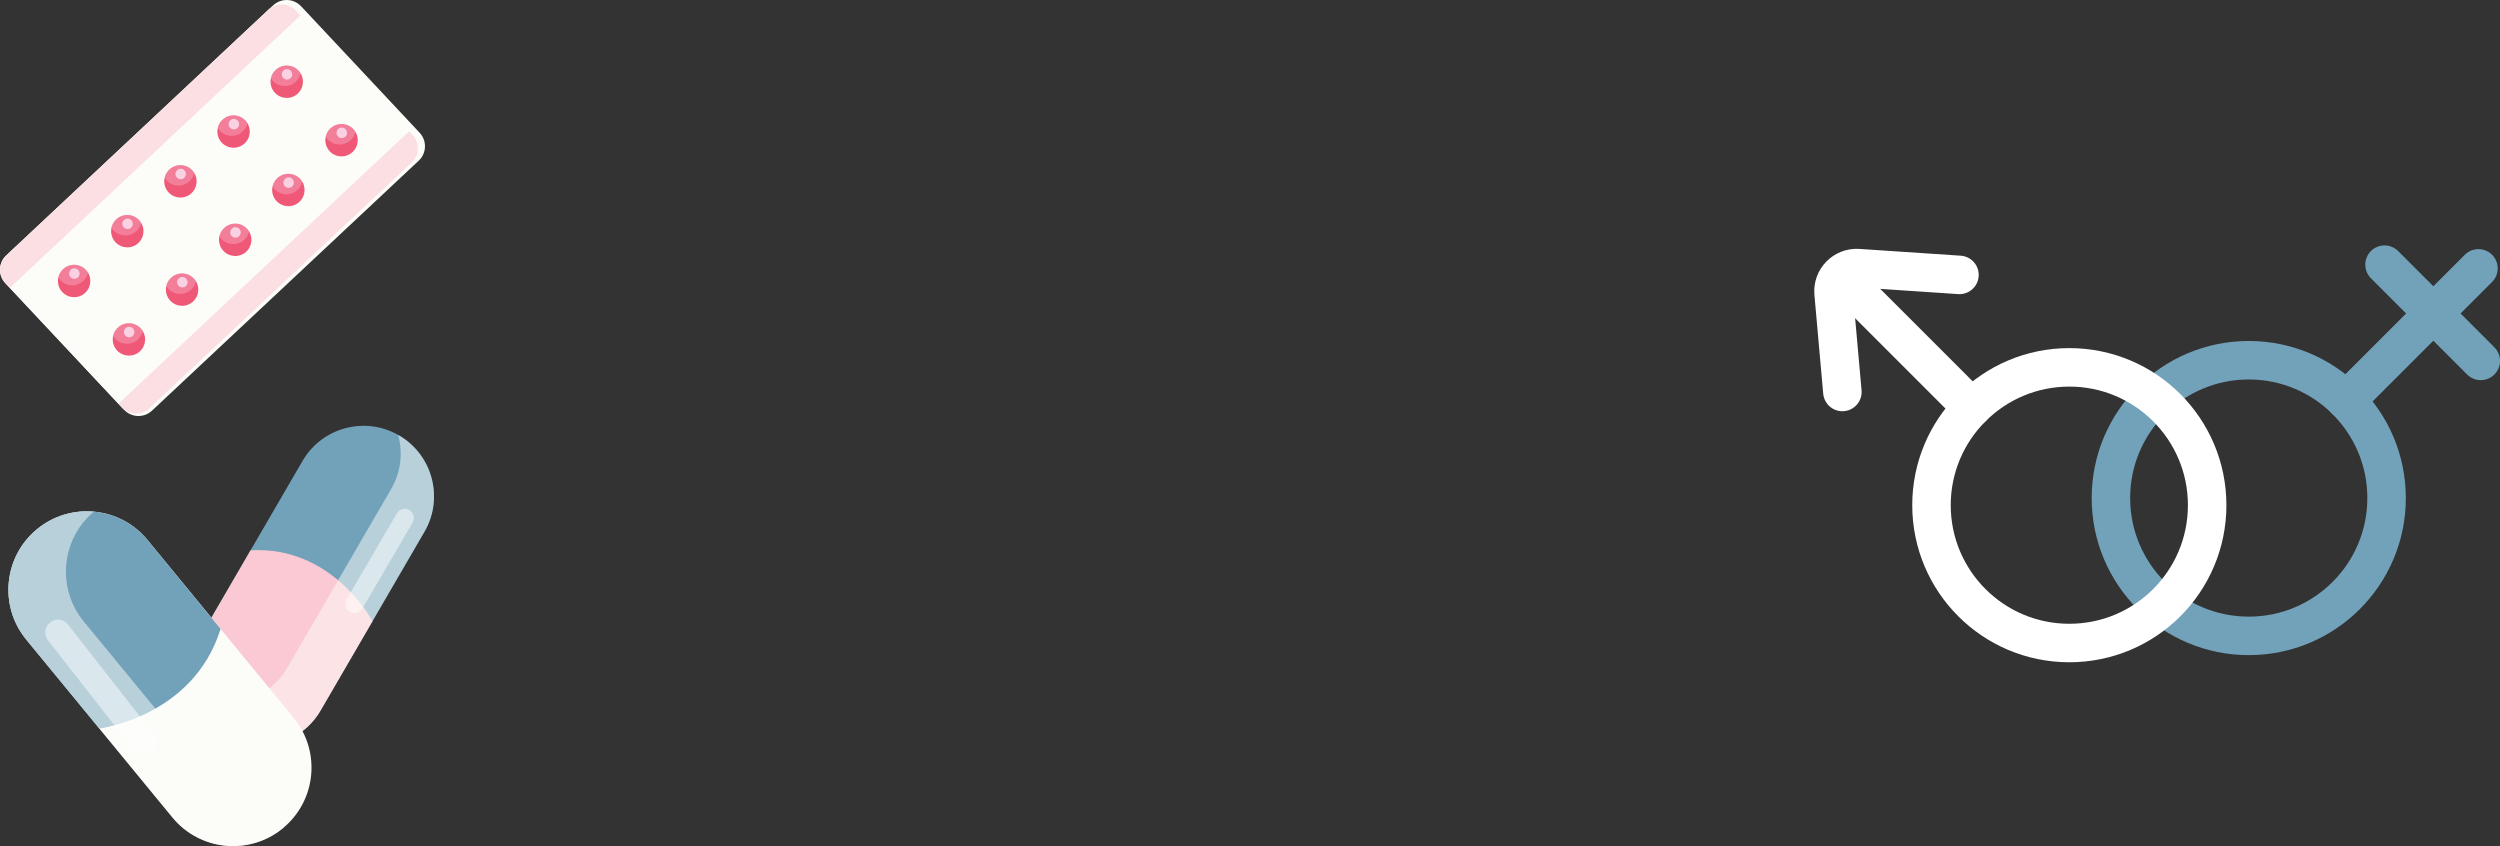 <?xml version="1.0" encoding="UTF-8"?>
<svg xmlns="http://www.w3.org/2000/svg" xmlns:xlink="http://www.w3.org/1999/xlink" viewBox="0 0 844.49 285.81">
  <rect x="0" y="0" width="844.49" height="285.81" fill="#333333" stroke="none"/>
  <defs>
    <style>
      .cls-1 {
        clip-path: url(#clippath-11);
      }

      .cls-2 {
        fill: #fff;
      }

      .cls-3 {
        opacity: .49;
      }

      .cls-4 {
        fill: #fac9d3;
      }

      .cls-5 {
        opacity: .32;
      }

      .cls-6 {
        clip-path: url(#clippath-2);
      }

      .cls-7 {
        clip-path: url(#clippath-13);
      }

      .cls-8 {
        isolation: isolate;
      }

      .cls-9 {
        clip-path: url(#clippath-15);
      }

      .cls-10 {
        clip-path: url(#clippath-6);
      }

      .cls-11 {
        fill: #fcfdf9;
      }

      .cls-12 {
        fill: #72a2ba;
      }

      .cls-13 {
        clip-path: url(#clippath-7);
      }

      .cls-14 {
        stroke: #fff;
      }

      .cls-14, .cls-15, .cls-16 {
        fill: none;
      }

      .cls-14, .cls-16 {
        stroke-linecap: round;
        stroke-miterlimit: 10;
        stroke-width: 13px;
      }

      .cls-17 {
        clip-path: url(#clippath-1);
      }

      .cls-18 {
        clip-path: url(#clippath-4);
      }

      .cls-19 {
        clip-path: url(#clippath-12);
      }

      .cls-20 {
        mix-blend-mode: multiply;
        opacity: .57;
      }

      .cls-21 {
        fill: #fad1e3;
      }

      .cls-22 {
        clip-path: url(#clippath-9);
      }

      .cls-23 {
        clip-path: url(#clippath);
      }

      .cls-24 {
        clip-path: url(#clippath-3);
      }

      .cls-25 {
        clip-path: url(#clippath-8);
      }

      .cls-26 {
        fill: #f05877;
      }

      .cls-27 {
        clip-path: url(#clippath-14);
      }

      .cls-28 {
        clip-path: url(#clippath-5);
      }

      .cls-16 {
        stroke: #72a2ba;
      }

      .cls-29 {
        clip-path: url(#clippath-10);
      }

      .cls-30 {
        mix-blend-mode: overlay;
        opacity: .5;
      }
    </style>
    <clipPath id="clippath">
      <rect class="cls-15" x="38.21" y="109.19" width="10.01" height="6.92"/>
    </clipPath>
    <clipPath id="clippath-1">
      <rect class="cls-15" x="56.17" y="92.37" width="10.01" height="6.91"/>
    </clipPath>
    <clipPath id="clippath-2">
      <rect class="cls-15" x="74.12" y="75.54" width="10.01" height="6.91"/>
    </clipPath>
    <clipPath id="clippath-3">
      <rect class="cls-15" x="92.07" y="58.72" width="10.01" height="6.92"/>
    </clipPath>
    <clipPath id="clippath-4">
      <rect class="cls-15" x="110.03" y="41.89" width="10.01" height="6.91"/>
    </clipPath>
    <clipPath id="clippath-5">
      <rect class="cls-15" x="19.71" y="89.45" width="10.01" height="6.91"/>
    </clipPath>
    <clipPath id="clippath-6">
      <rect class="cls-15" x="37.66" y="72.62" width="10.01" height="6.92"/>
    </clipPath>
    <clipPath id="clippath-7">
      <rect class="cls-15" x="55.61" y="55.8" width="10.01" height="6.91"/>
    </clipPath>
    <clipPath id="clippath-8">
      <rect class="cls-15" x="73.57" y="38.97" width="10.01" height="6.92"/>
    </clipPath>
    <clipPath id="clippath-9">
      <rect class="cls-15" x="91.52" y="22.14" width="10.01" height="6.91"/>
    </clipPath>
    <clipPath id="clippath-10">
      <rect class="cls-15" x="39.99" y="44.34" width="101.16" height="95.37"/>
    </clipPath>
    <clipPath id="clippath-11">
      <rect class="cls-15" x="0" y="1.49" width="101.52" height="95.76"/>
    </clipPath>
    <clipPath id="clippath-12">
      <rect class="cls-15" x="64.71" y="146.94" width="81.9" height="104.94"/>
    </clipPath>
    <clipPath id="clippath-13">
      <rect class="cls-15" x="2.85" y="172.74" width="92.94" height="113.07"/>
    </clipPath>
    <clipPath id="clippath-14">
      <rect class="cls-15" x="15.29" y="209.32" width="37.63" height="45.71"/>
    </clipPath>
    <clipPath id="clippath-15">
      <rect class="cls-15" x="116.65" y="171.85" width="23.18" height="35.25"/>
    </clipPath>
  </defs>
  <g class="cls-8">
    <g id="Layer_1" data-name="Layer 1">
      <circle class="cls-16" cx="759.62" cy="168.24" r="46.56"/>
      <line class="cls-16" x1="837.21" y1="90.65" x2="792.54" y2="135.32"/>
      <line class="cls-16" x1="805.48" y1="89.4" x2="837.99" y2="121.91"/>
      <circle class="cls-14" cx="699.01" cy="170.65" r="46.56"/>
      <line class="cls-14" x1="627.65" y1="99.29" x2="666.09" y2="137.73"/>
      <path class="cls-14" d="m661.9,92.86l-34.21-2.29c-4.79-.32-8.74,3.72-8.31,8.5l2.97,33.34"/>
      <g>
        <path class="cls-11" d="m101.7,2.11l40.05,42.73c2.52,2.69,2.39,6.92-.31,9.44l-90.1,84.44c-2.69,2.52-6.92,2.39-9.44-.31L1.85,95.69c-2.52-2.69-2.39-6.92.31-9.44L92.26,1.81c2.69-2.52,6.92-2.39,9.44.31"/>
        <path class="cls-11" d="m99.98,3.57l39.39,42.03c2.48,2.65,2.35,6.8-.3,9.29l-88.62,83.05c-2.65,2.48-6.81,2.35-9.29-.3L1.78,95.61c-2.48-2.65-2.35-6.81.3-9.29L90.7,3.27c2.65-2.48,6.8-2.35,9.29.3"/>
        <path class="cls-26" d="m39.82,110.66c2.21-2.06,5.67-1.94,7.73.27s1.94,5.67-.27,7.73c-2.21,2.06-5.67,1.94-7.73-.27-2.06-2.21-1.94-5.67.27-7.73"/>
        <g class="cls-5">
          <g class="cls-23">
            <path class="cls-21" d="m46.62,114.64c.84-.78,1.38-1.77,1.61-2.81-.19-.32-.42-.62-.68-.9-2.06-2.21-5.52-2.33-7.73-.27-.84.78-1.38,1.77-1.61,2.81.19.32.42.62.68.9,2.06,2.21,5.52,2.33,7.73.27"/>
          </g>
        </g>
        <path class="cls-21" d="m42.43,110.87c.71-.67,1.83-.63,2.5.09.66.71.63,1.83-.09,2.5-.71.66-1.83.63-2.5-.09-.67-.71-.63-1.83.09-2.5"/>
        <path class="cls-26" d="m57.78,93.84c2.21-2.06,5.67-1.94,7.73.27s1.94,5.67-.27,7.73c-2.21,2.06-5.67,1.94-7.73-.27-2.06-2.21-1.94-5.67.27-7.73"/>
        <g class="cls-5">
          <g class="cls-17">
            <path class="cls-21" d="m64.57,97.82c.84-.78,1.38-1.77,1.61-2.81-.19-.31-.42-.62-.68-.9-2.06-2.21-5.52-2.33-7.73-.27-.84.78-1.38,1.77-1.61,2.81.19.32.42.62.68.9,2.06,2.21,5.52,2.33,7.73.27"/>
          </g>
        </g>
        <path class="cls-21" d="m60.39,94.04c.71-.66,1.83-.63,2.5.09.66.71.63,1.83-.09,2.5-.71.66-1.83.63-2.5-.09-.67-.71-.63-1.83.09-2.5"/>
        <path class="cls-26" d="m75.73,77.01c2.21-2.06,5.67-1.94,7.73.27,2.06,2.21,1.94,5.67-.27,7.73-2.21,2.06-5.67,1.94-7.73-.27-2.06-2.21-1.94-5.67.27-7.73"/>
        <g class="cls-5">
          <g class="cls-6">
            <path class="cls-21" d="m82.53,80.99c.84-.78,1.38-1.77,1.61-2.81-.19-.32-.42-.62-.68-.9-2.06-2.21-5.52-2.33-7.73-.27-.84.78-1.38,1.77-1.61,2.81.19.32.42.62.68.9,2.06,2.21,5.52,2.33,7.73.27"/>
          </g>
        </g>
        <path class="cls-21" d="m78.34,77.22c.71-.67,1.83-.63,2.5.09.66.71.63,1.83-.09,2.5-.71.66-1.83.63-2.5-.09-.67-.71-.63-1.83.09-2.5"/>
        <path class="cls-26" d="m93.68,60.18c2.21-2.06,5.67-1.94,7.73.27s1.94,5.67-.27,7.73c-2.21,2.06-5.67,1.94-7.73-.27-2.06-2.21-1.94-5.67.27-7.73"/>
        <g class="cls-5">
          <g class="cls-24">
            <path class="cls-21" d="m100.48,64.16c.84-.78,1.38-1.77,1.61-2.81-.19-.31-.42-.61-.68-.9-2.06-2.21-5.52-2.33-7.73-.27-.84.78-1.38,1.77-1.61,2.81.19.32.42.62.68.9,2.06,2.21,5.52,2.33,7.73.27"/>
          </g>
        </g>
        <path class="cls-21" d="m96.29,60.39c.71-.67,1.83-.63,2.5.09.66.71.63,1.83-.09,2.5-.71.66-1.83.63-2.5-.09-.67-.71-.63-1.83.09-2.5"/>
        <path class="cls-26" d="m111.64,43.36c2.21-2.06,5.67-1.94,7.73.27s1.94,5.67-.27,7.73c-2.21,2.06-5.67,1.94-7.73-.27-2.06-2.21-1.94-5.67.27-7.73"/>
        <g class="cls-5">
          <g class="cls-18">
            <path class="cls-21" d="m118.43,47.34c.84-.78,1.38-1.77,1.61-2.81-.19-.32-.42-.62-.68-.9-2.06-2.21-5.52-2.33-7.73-.27-.84.78-1.38,1.77-1.61,2.81.19.32.42.62.68.9,2.06,2.21,5.52,2.33,7.73.27"/>
          </g>
        </g>
        <path class="cls-21" d="m114.25,43.57c.71-.67,1.83-.63,2.5.09.66.71.63,1.83-.09,2.5-.71.66-1.83.63-2.5-.09-.67-.71-.63-1.83.09-2.5"/>
        <path class="cls-26" d="m21.31,90.92c2.21-2.06,5.67-1.94,7.73.27s1.94,5.67-.27,7.73c-2.21,2.06-5.67,1.94-7.73-.27-2.06-2.21-1.94-5.67.27-7.73"/>
        <g class="cls-5">
          <g class="cls-28">
            <path class="cls-21" d="m28.11,94.9c.84-.78,1.38-1.77,1.61-2.81-.19-.31-.42-.62-.68-.9-2.06-2.21-5.52-2.33-7.73-.27-.84.78-1.38,1.77-1.61,2.81.19.32.42.62.68.9,2.06,2.21,5.52,2.33,7.73.27"/>
          </g>
        </g>
        <path class="cls-21" d="m23.92,91.12c.71-.67,1.83-.63,2.5.09.66.71.63,1.83-.09,2.5-.71.66-1.83.63-2.5-.09-.67-.71-.63-1.83.09-2.5"/>
        <path class="cls-26" d="m39.27,74.09c2.21-2.06,5.67-1.94,7.73.27s1.94,5.67-.27,7.73c-2.21,2.06-5.67,1.94-7.73-.27-2.06-2.21-1.94-5.67.27-7.73"/>
        <g class="cls-5">
          <g class="cls-10">
            <path class="cls-21" d="m46.06,78.07c.84-.78,1.38-1.77,1.61-2.81-.19-.31-.42-.61-.68-.9-2.06-2.21-5.52-2.33-7.73-.27-.84.78-1.38,1.77-1.61,2.81.19.32.42.62.68.9,2.06,2.21,5.52,2.33,7.73.27"/>
          </g>
        </g>
        <path class="cls-21" d="m41.88,74.3c.71-.66,1.83-.63,2.5.09.66.71.63,1.83-.09,2.5-.71.66-1.83.63-2.5-.09-.67-.71-.63-1.83.09-2.5"/>
        <path class="cls-26" d="m57.22,57.26c2.21-2.06,5.67-1.94,7.73.27s1.94,5.67-.27,7.73c-2.21,2.06-5.67,1.94-7.73-.27-2.06-2.21-1.94-5.67.27-7.73"/>
        <g class="cls-5">
          <g class="cls-13">
            <path class="cls-21" d="m64.02,61.24c.84-.78,1.38-1.77,1.61-2.81-.19-.31-.42-.61-.68-.9-2.06-2.21-5.52-2.33-7.73-.27-.84.78-1.38,1.77-1.61,2.81.19.32.42.62.68.9,2.06,2.21,5.52,2.33,7.73.27"/>
          </g>
        </g>
        <path class="cls-21" d="m59.83,57.47c.71-.67,1.83-.63,2.5.09.66.71.63,1.83-.09,2.5-.71.66-1.83.63-2.5-.09-.67-.71-.63-1.83.09-2.5"/>
        <path class="cls-26" d="m75.17,40.44c2.21-2.06,5.67-1.94,7.73.27,2.06,2.21,1.94,5.67-.27,7.73-2.21,2.06-5.67,1.94-7.73-.27-2.06-2.21-1.94-5.67.27-7.73"/>
        <g class="cls-5">
          <g class="cls-25">
            <path class="cls-21" d="m81.97,44.42c.84-.78,1.38-1.77,1.61-2.81-.19-.32-.42-.62-.68-.9-2.06-2.21-5.52-2.33-7.73-.27-.84.78-1.38,1.77-1.61,2.81.19.32.42.62.68.9,2.06,2.21,5.52,2.33,7.73.27"/>
          </g>
        </g>
        <path class="cls-21" d="m77.79,40.65c.71-.67,1.83-.63,2.5.09.66.71.63,1.83-.09,2.5-.71.66-1.83.63-2.5-.09-.67-.71-.63-1.83.09-2.5"/>
        <path class="cls-26" d="m93.13,23.61c2.21-2.06,5.67-1.94,7.73.27,2.06,2.21,1.94,5.67-.27,7.73-2.21,2.06-5.67,1.94-7.73-.27-2.06-2.21-1.94-5.67.27-7.73"/>
        <g class="cls-5">
          <g class="cls-22">
            <path class="cls-21" d="m99.93,27.59c.84-.78,1.38-1.77,1.61-2.81-.19-.31-.42-.61-.68-.9-2.06-2.21-5.52-2.33-7.73-.27-.84.78-1.38,1.77-1.61,2.81.19.32.42.62.68.9,2.06,2.21,5.52,2.33,7.73.27"/>
          </g>
        </g>
        <path class="cls-21" d="m95.74,23.82c.71-.66,1.83-.63,2.5.09.66.71.63,1.83-.09,2.5-.71.66-1.83.63-2.5-.09-.67-.71-.63-1.83.09-2.5"/>
        <g class="cls-20">
          <g class="cls-29">
            <path class="cls-4" d="m39.99,136.38l1.18,1.26c2.48,2.65,6.64,2.78,9.29.3l88.62-83.05c2.65-2.48,2.78-6.64.3-9.29l-1.18-1.26-98.21,92.04Z"/>
          </g>
        </g>
        <g class="cls-20">
          <g class="cls-1">
            <path class="cls-4" d="m1.78,95.61l1.54,1.64L101.52,5.21l-1.54-1.64c-2.48-2.65-6.64-2.78-9.29-.3L2.08,86.32c-2.65,2.48-2.78,6.64-.3,9.29"/>
          </g>
        </g>
      </g>
      <path class="cls-12" d="m102.2,155.69c6.61-11.37,21.19-15.23,32.56-8.62,11.37,6.61,15.23,21.18,8.62,32.56l-35.12,60.41c-6.61,11.37-21.19,15.23-32.56,8.62-11.37-6.61-15.23-21.19-8.62-32.56l35.12-60.41Z"/>
      <path class="cls-4" d="m75.7,248.65c11.37,6.61,25.95,2.75,32.56-8.62l17.56-30.2s-13.32-25.51-41.17-23.94l-17.56,30.2c-6.61,11.37-2.75,25.95,8.62,32.56"/>
      <g class="cls-30">
        <g class="cls-19">
          <path class="cls-11" d="m132.13,165.19l-35.12,60.41c-6.56,11.29-20.97,15.16-32.3,8.75,1.59,5.81,5.37,11.03,10.99,14.3,11.37,6.61,25.94,2.75,32.56-8.62l35.12-60.41c6.61-11.37,2.75-25.95-8.62-32.56-.08-.05-.17-.08-.26-.13,1.63,5.94.97,12.51-2.37,18.25"/>
        </g>
      </g>
      <path class="cls-11" d="m99.2,242.48c9.29,11.31,7.66,28.01-3.65,37.3-11.31,9.29-28.01,7.66-37.3-3.65l-49.38-60.08c-9.29-11.31-7.66-28.01,3.65-37.3,11.31-9.29,28.01-7.66,37.3,3.65l49.38,60.08Z"/>
      <path class="cls-12" d="m12.52,178.76c-11.31,9.29-12.94,25.99-3.65,37.3l24.69,30.04s31.78-4,40.95-33.66l-24.69-30.04c-9.29-11.31-25.99-12.94-37.3-3.65"/>
      <g class="cls-30">
        <g class="cls-7">
          <path class="cls-11" d="m77.67,270l-49.38-60.08c-9.22-11.22-7.67-27.75,3.41-37.09-6.68-.6-13.59,1.32-19.18,5.91-11.31,9.29-12.94,25.99-3.65,37.3l49.38,60.08c9.29,11.31,25.99,12.94,37.3,3.65.08-.07.16-.15.24-.22-6.83-.61-13.42-3.84-18.12-9.56"/>
        </g>
      </g>
      <g class="cls-3">
        <g class="cls-27">
          <path class="cls-2" d="m52,248.07c1.47,1.88,1.14,4.59-.74,6.05-1.88,1.47-4.59,1.14-6.05-.74l-29.01-37.09c-1.47-1.88-1.14-4.59.74-6.05,1.88-1.47,4.59-1.14,6.05.74l29.01,37.09Z"/>
        </g>
      </g>
      <g class="cls-3">
        <g class="cls-9">
          <path class="cls-2" d="m122.4,205.57c-.86,1.47-2.75,1.97-4.22,1.11-1.47-.86-1.97-2.75-1.11-4.22l17.01-29.08c.86-1.47,2.75-1.97,4.22-1.11,1.47.86,1.97,2.75,1.11,4.22l-17.01,29.08Z"/>
        </g>
      </g>
    </g>
  </g>
</svg>